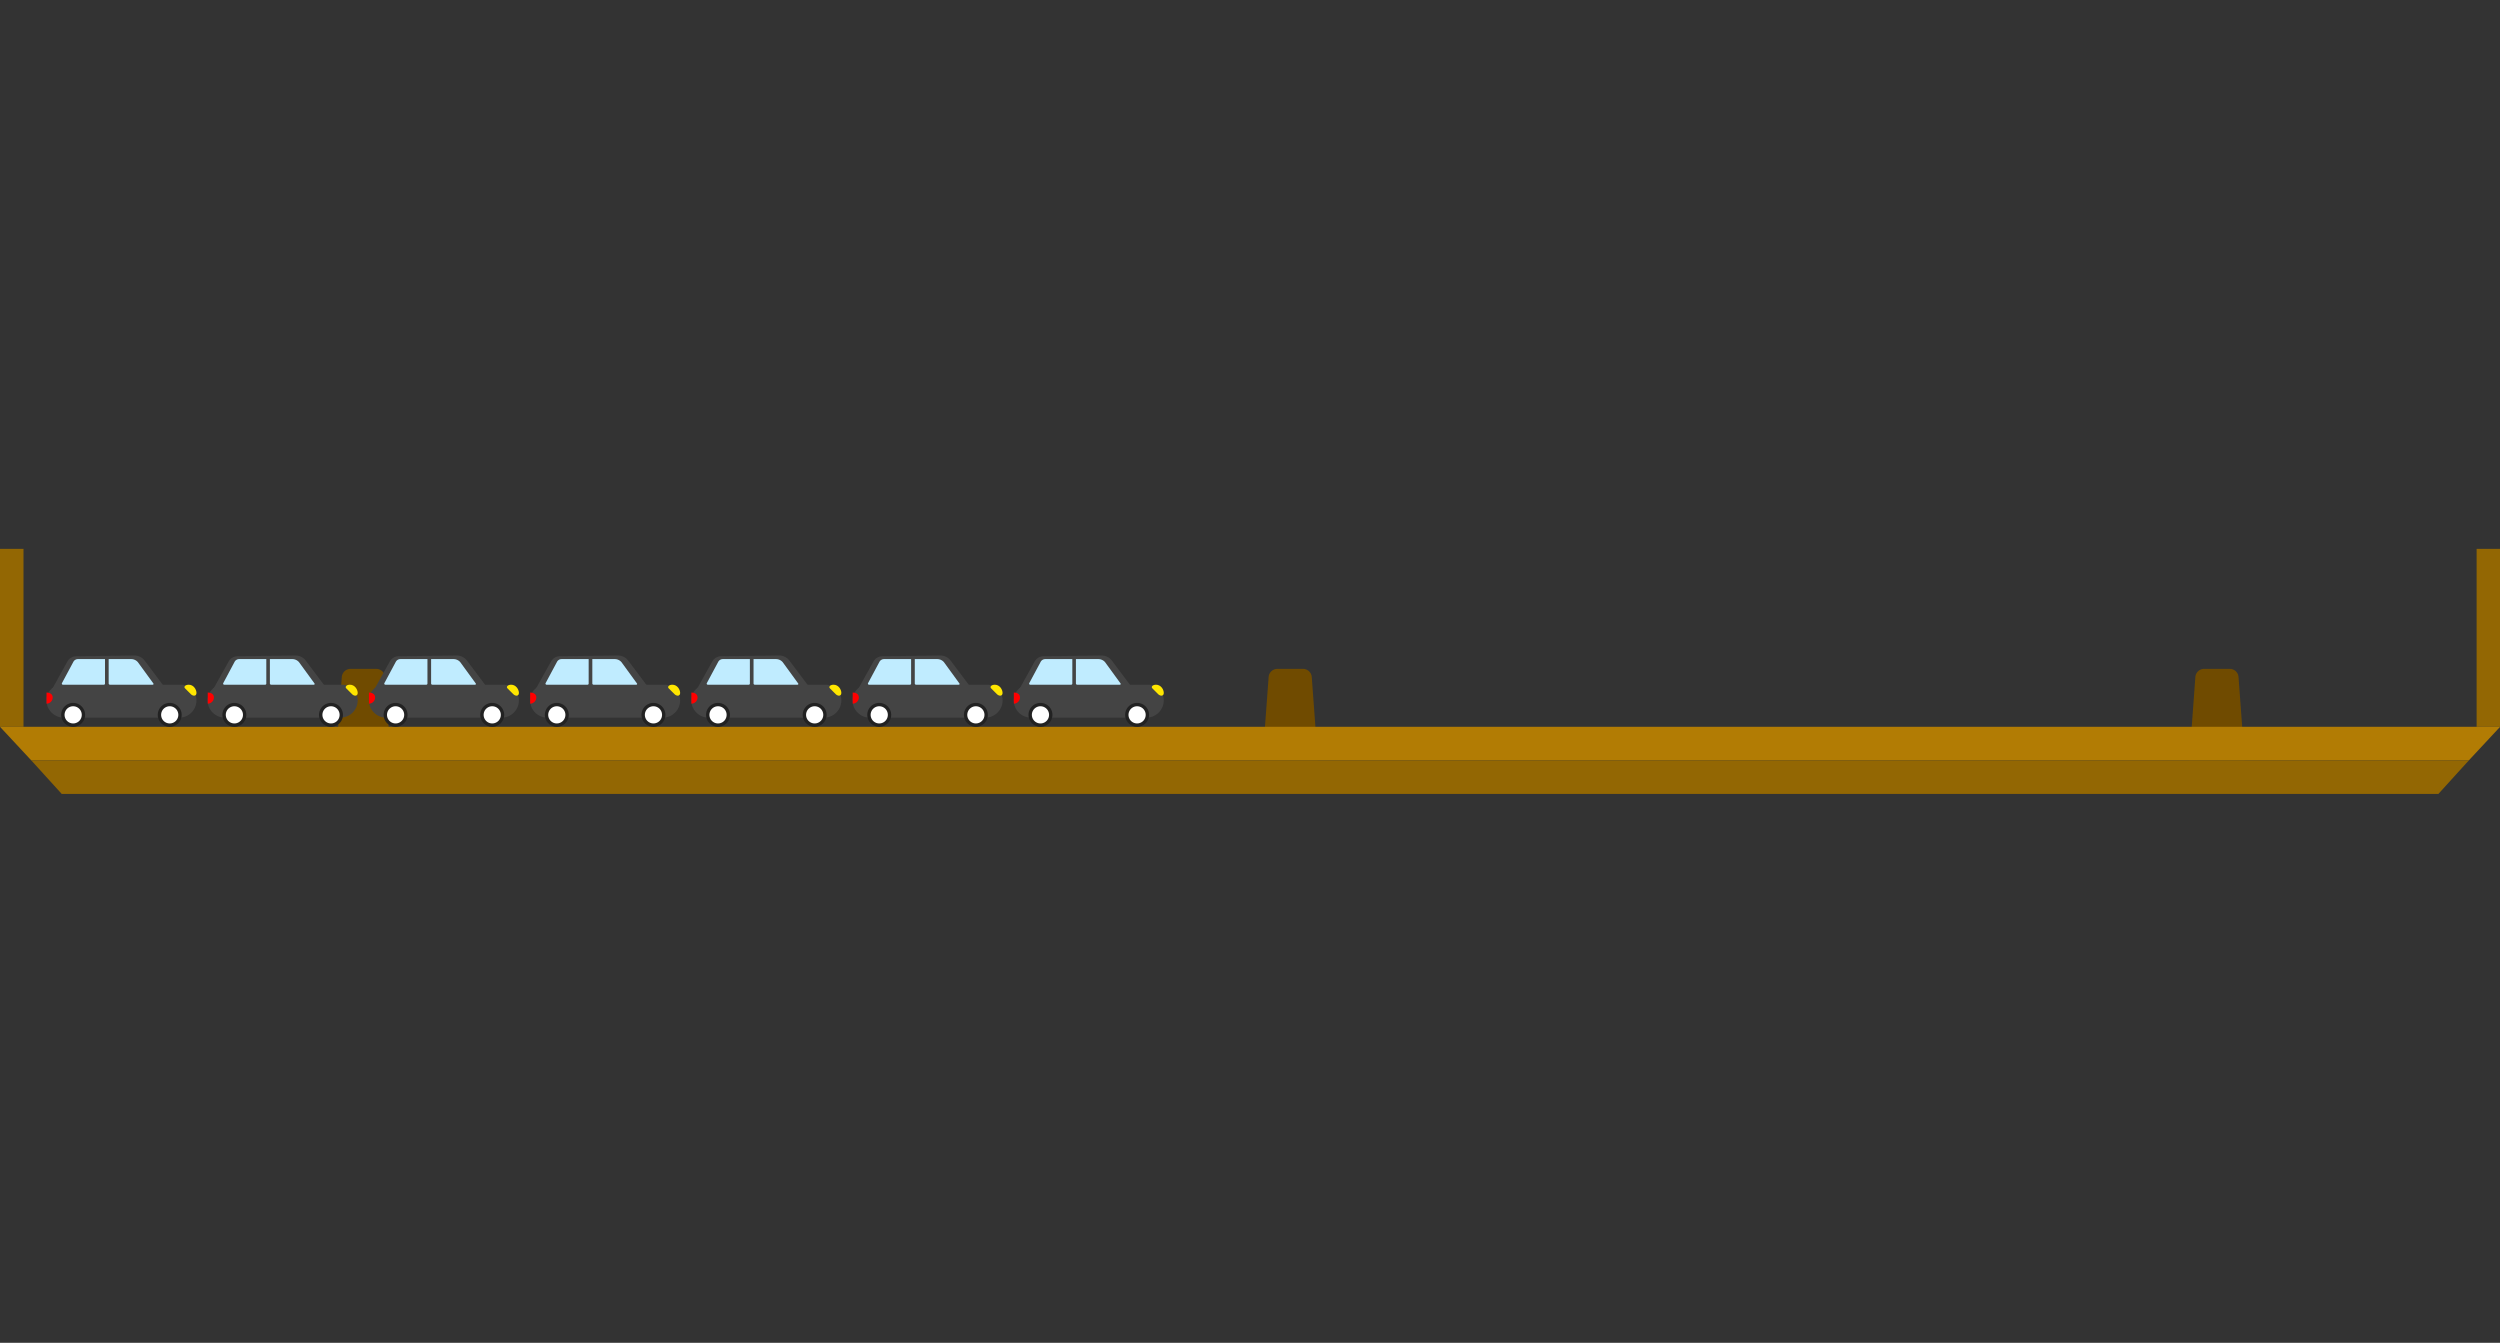 <svg id="Layer_1" data-name="Layer 1" xmlns="http://www.w3.org/2000/svg" viewBox="0 0 1489.43 800"><rect x="0" y="0" width="1489.43" height="800" fill="#333333" stroke="none"/><defs><style>.cls-1{fill:#704b00;}.cls-2{fill:#936703;}.cls-3{fill:#b27c04;}.cls-4{fill:#444;}.cls-5{fill:#fff;}.cls-6{fill:#222;}.cls-7{fill:red;}.cls-8{fill:#ffe600;}.cls-9{fill:#c0ecff;}</style></defs><title>07</title><path class="cls-1" d="M224.18,398.5H208.82a5.21,5.21,0,0,0-5.18,4.85L200,453h33l-3.64-49.65A5.21,5.21,0,0,0,224.18,398.5Z"/><path class="cls-1" d="M1328.48,398.5h-15.36a5.21,5.21,0,0,0-5.18,4.85L1304.3,453h33l-3.65-49.65A5.21,5.21,0,0,0,1328.48,398.5Z"/><rect class="cls-2" y="327" width="14" height="106"/><rect class="cls-2" x="1475.5" y="327" width="14" height="106"/><path class="cls-1" d="M776.33,398.5H761a5.21,5.21,0,0,0-5.18,4.85L752.15,453h33l-3.64-49.65A5.22,5.22,0,0,0,776.33,398.5Z"/><polygon class="cls-3" points="1470.88 453 18.62 453 0 433 1489.5 433 1470.88 453"/><polygon class="cls-2" points="1452.73 473 36.77 473 18.62 453 1470.88 453 1452.73 473"/><path class="cls-4" d="M37,407.93h70.73a9.32,9.32,0,0,1,9.32,9.32v0a10.3,10.3,0,0,1-10.3,10.3H38a10.3,10.3,0,0,1-10.3-10.3v0A9.32,9.32,0,0,1,37,407.93Z"/><path class="cls-4" d="M79.92,390.54,45.37,391a6.08,6.08,0,0,0-5.23,3.12L31,410.66l67.58-.55-12.38-16.5A7.66,7.66,0,0,0,79.92,390.54Z"/><path class="cls-5" d="M43.58,432a6.12,6.12,0,1,1,6.12-6.12A6.12,6.12,0,0,1,43.58,432Z"/><path class="cls-6" d="M43.58,420.77a5.12,5.12,0,1,1-5.11,5.11,5.11,5.11,0,0,1,5.11-5.11m0-2a7.12,7.12,0,1,0,7.12,7.11,7.11,7.11,0,0,0-7.12-7.11Z"/><circle class="cls-5" cx="101.16" cy="425.88" r="6.12"/><path class="cls-6" d="M101.16,420.77A5.12,5.12,0,1,1,96,425.88a5.11,5.11,0,0,1,5.12-5.11m0-2a7.12,7.12,0,1,0,7.11,7.11,7.11,7.11,0,0,0-7.11-7.11Z"/><path class="cls-7" d="M27.71,415.55v-2.94c2,0,3.67.95,3.67,2.94a3.69,3.69,0,0,1-3.65,3.67Z"/><path class="cls-8" d="M117.06,412.84c0,2-2,2-3.27.81l-3.54-3.54c-1-.95.22-2.18,2.18-2.18C115.42,407.93,117.06,410.88,117.06,412.84Z"/><path class="cls-9" d="M37.46,407.93H61.9a.65.65,0,0,0,.66-.66v-14.6H46.44a3.09,3.09,0,0,0-2.74,1.65L36.9,407A.64.64,0,0,0,37.46,407.93Z"/><path class="cls-9" d="M78.12,392.67H64.74v14.51a.75.75,0,0,0,.75.75H91a.47.47,0,0,0,.36-.77l-9.21-12.65A5.26,5.26,0,0,0,78.12,392.67Z"/><path class="cls-4" d="M133.06,407.93h70.73a9.32,9.32,0,0,1,9.32,9.32v0a10.3,10.3,0,0,1-10.3,10.3H134a10.3,10.3,0,0,1-10.3-10.3v0a9.32,9.32,0,0,1,9.32-9.32Z"/><path class="cls-4" d="M176,390.54l-34.56.45a6.08,6.08,0,0,0-5.22,3.12L127,410.66l67.58-.55-12.38-16.5A7.66,7.66,0,0,0,176,390.54Z"/><path class="cls-5" d="M139.63,432a6.12,6.12,0,1,1,6.12-6.12A6.12,6.12,0,0,1,139.63,432Z"/><path class="cls-6" d="M139.63,420.77a5.12,5.12,0,1,1-5.11,5.11,5.11,5.11,0,0,1,5.11-5.11m0-2a7.12,7.12,0,1,0,7.12,7.11,7.11,7.11,0,0,0-7.12-7.11Z"/><circle class="cls-5" cx="197.2" cy="425.88" r="6.12"/><path class="cls-6" d="M197.2,420.77a5.12,5.12,0,1,1-5.11,5.11,5.11,5.11,0,0,1,5.11-5.11m0-2a7.12,7.12,0,1,0,7.12,7.11,7.11,7.11,0,0,0-7.12-7.11Z"/><path class="cls-7" d="M123.76,415.55v-2.94c2,0,3.67.95,3.67,2.94a3.69,3.69,0,0,1-3.65,3.67Z"/><path class="cls-8" d="M213.11,412.84c0,2-2.05,2-3.27.81l-3.55-3.54c-.95-.95.23-2.18,2.18-2.18C211.47,407.93,213.11,410.88,213.11,412.84Z"/><path class="cls-9" d="M133.51,407.93H158a.66.66,0,0,0,.66-.66v-14.6H142.49a3.09,3.09,0,0,0-2.74,1.65L133,407A.64.64,0,0,0,133.51,407.93Z"/><path class="cls-9" d="M174.17,392.67H160.79v14.51a.75.75,0,0,0,.75.75H187a.47.47,0,0,0,.36-.77l-9.21-12.65A5.26,5.26,0,0,0,174.17,392.67Z"/><path class="cls-4" d="M229.1,407.93h70.73a9.32,9.32,0,0,1,9.32,9.32v0a10.3,10.3,0,0,1-10.3,10.3H230.08a10.3,10.3,0,0,1-10.3-10.3v0a9.32,9.32,0,0,1,9.32-9.32Z"/><path class="cls-4" d="M272,390.54l-34.56.45a6.08,6.08,0,0,0-5.22,3.12l-9.19,16.55,67.58-.55-12.38-16.5A7.68,7.68,0,0,0,272,390.54Z"/><path class="cls-5" d="M235.68,432a6.12,6.12,0,1,1,6.12-6.12A6.12,6.12,0,0,1,235.68,432Z"/><path class="cls-6" d="M235.68,420.77a5.12,5.12,0,1,1-5.11,5.11,5.12,5.12,0,0,1,5.11-5.11m0-2a7.12,7.12,0,1,0,7.12,7.11,7.11,7.11,0,0,0-7.12-7.11Z"/><circle class="cls-5" cx="293.25" cy="425.88" r="6.12"/><path class="cls-6" d="M293.25,420.77a5.12,5.12,0,1,1-5.11,5.11,5.11,5.11,0,0,1,5.11-5.11m0-2a7.12,7.12,0,1,0,7.12,7.11,7.11,7.11,0,0,0-7.12-7.11Z"/><path class="cls-7" d="M219.81,415.55v-2.94c2,0,3.67.95,3.67,2.94a3.69,3.69,0,0,1-3.65,3.67Z"/><path class="cls-8" d="M309.16,412.84c0,2-2.05,2-3.27.81l-3.55-3.54c-.95-.95.23-2.18,2.18-2.18C307.52,407.93,309.16,410.88,309.16,412.84Z"/><path class="cls-9" d="M229.56,407.93H254a.66.66,0,0,0,.66-.66v-14.6H238.54a3.12,3.12,0,0,0-2.75,1.65L229,407A.64.64,0,0,0,229.56,407.93Z"/><path class="cls-9" d="M270.22,392.67H256.84v14.51a.74.74,0,0,0,.75.75h25.48a.47.47,0,0,0,.36-.77l-9.21-12.65A5.26,5.26,0,0,0,270.22,392.67Z"/><path class="cls-4" d="M325.15,407.93h70.73a9.32,9.32,0,0,1,9.32,9.32v0a10.3,10.3,0,0,1-10.3,10.3H326.13a10.3,10.3,0,0,1-10.3-10.3v0a9.32,9.32,0,0,1,9.32-9.32Z"/><path class="cls-4" d="M368.06,390.54l-34.55.45a6.08,6.08,0,0,0-5.22,3.12l-9.19,16.55,67.58-.55-12.38-16.5A7.68,7.68,0,0,0,368.06,390.54Z"/><path class="cls-5" d="M331.73,432a6.12,6.12,0,1,1,6.12-6.12A6.13,6.13,0,0,1,331.73,432Z"/><path class="cls-6" d="M331.73,420.77a5.12,5.12,0,1,1-5.12,5.11,5.12,5.12,0,0,1,5.12-5.11m0-2a7.12,7.12,0,1,0,7.12,7.11,7.11,7.11,0,0,0-7.12-7.11Z"/><circle class="cls-5" cx="389.3" cy="425.88" r="6.12"/><path class="cls-6" d="M389.3,420.77a5.12,5.12,0,1,1-5.11,5.11,5.12,5.12,0,0,1,5.11-5.11m0-2a7.12,7.12,0,1,0,7.12,7.11,7.11,7.11,0,0,0-7.12-7.11Z"/><path class="cls-7" d="M315.86,415.55v-2.94c2,0,3.66.95,3.66,2.94a3.69,3.69,0,0,1-3.64,3.67Z"/><path class="cls-8" d="M405.21,412.84c0,2-2,2-3.27.81l-3.55-3.54c-.95-.95.23-2.18,2.18-2.18C403.57,407.93,405.21,410.88,405.21,412.84Z"/><path class="cls-9" d="M325.61,407.93h24.44a.66.66,0,0,0,.66-.66v-14.6H334.59a3.12,3.12,0,0,0-2.75,1.65L325.05,407A.64.64,0,0,0,325.61,407.93Z"/><path class="cls-9" d="M366.27,392.67H352.89v14.51a.74.74,0,0,0,.75.75h25.48a.46.46,0,0,0,.35-.77l-9.2-12.65A5.26,5.26,0,0,0,366.27,392.67Z"/><path class="cls-4" d="M421.2,407.93h70.73a9.32,9.32,0,0,1,9.32,9.32v0a10.3,10.3,0,0,1-10.3,10.3H422.17a10.3,10.3,0,0,1-10.3-10.3v0a9.32,9.32,0,0,1,9.32-9.32Z"/><path class="cls-4" d="M464.11,390.54l-34.55.45a6.08,6.08,0,0,0-5.22,3.12l-9.19,16.55,67.58-.55-12.38-16.5A7.68,7.68,0,0,0,464.11,390.54Z"/><circle class="cls-5" cx="427.78" cy="425.88" r="6.12"/><path class="cls-6" d="M427.78,420.77a5.12,5.12,0,1,1-5.12,5.11,5.12,5.12,0,0,1,5.12-5.11m0-2a7.12,7.12,0,1,0,7.12,7.11,7.11,7.11,0,0,0-7.12-7.11Z"/><circle class="cls-5" cx="485.35" cy="425.88" r="6.12"/><path class="cls-6" d="M485.35,420.77a5.12,5.12,0,1,1-5.11,5.11,5.12,5.12,0,0,1,5.11-5.11m0-2a7.12,7.12,0,1,0,7.12,7.11,7.11,7.11,0,0,0-7.12-7.11Z"/><path class="cls-7" d="M411.9,415.55v-2.94c2,0,3.67.95,3.67,2.94a3.69,3.69,0,0,1-3.64,3.67Z"/><path class="cls-8" d="M501.25,412.84c0,2-2,2-3.27.81l-3.54-3.54c-.95-.95.23-2.18,2.18-2.18C499.62,407.93,501.25,410.88,501.25,412.84Z"/><path class="cls-9" d="M421.66,407.93H446.1a.66.66,0,0,0,.66-.66v-14.6H430.64a3.12,3.12,0,0,0-2.75,1.65L421.1,407A.64.64,0,0,0,421.66,407.93Z"/><path class="cls-9" d="M462.32,392.67H448.94v14.51a.74.74,0,0,0,.75.75h25.48a.46.46,0,0,0,.35-.77l-9.2-12.65A5.26,5.26,0,0,0,462.32,392.67Z"/><path class="cls-4" d="M517.25,407.93H588a9.32,9.32,0,0,1,9.32,9.32v0a10.3,10.3,0,0,1-10.3,10.3H518.22a10.3,10.3,0,0,1-10.3-10.3v0A9.32,9.32,0,0,1,517.25,407.93Z"/><path class="cls-4" d="M560.16,390.54l-34.55.45a6.08,6.08,0,0,0-5.22,3.12l-9.19,16.55,67.57-.55-12.37-16.5A7.68,7.68,0,0,0,560.16,390.54Z"/><circle class="cls-5" cx="523.83" cy="425.88" r="6.12"/><path class="cls-6" d="M523.83,420.77a5.12,5.12,0,1,1-5.12,5.11,5.12,5.12,0,0,1,5.12-5.11m0-2a7.12,7.12,0,1,0,7.12,7.11,7.11,7.11,0,0,0-7.12-7.11Z"/><path class="cls-5" d="M581.4,432a6.12,6.12,0,1,1,6.12-6.12A6.13,6.13,0,0,1,581.4,432Z"/><path class="cls-6" d="M581.4,420.77a5.12,5.12,0,1,1-5.12,5.11,5.12,5.12,0,0,1,5.12-5.11m0-2a7.12,7.12,0,1,0,7.12,7.11,7.11,7.11,0,0,0-7.12-7.11Z"/><path class="cls-7" d="M508,415.55v-2.94c2,0,3.67.95,3.67,2.94a3.69,3.69,0,0,1-3.64,3.67Z"/><path class="cls-8" d="M597.3,412.84c0,2-2,2-3.27.81l-3.54-3.54c-1-.95.23-2.18,2.18-2.18C595.67,407.93,597.3,410.88,597.3,412.84Z"/><path class="cls-9" d="M517.71,407.93h24.44a.66.66,0,0,0,.66-.66v-14.6H526.69a3.11,3.11,0,0,0-2.75,1.65L517.15,407A.64.64,0,0,0,517.71,407.93Z"/><path class="cls-9" d="M558.37,392.67H545v14.51a.74.74,0,0,0,.75.75h25.48a.46.46,0,0,0,.35-.77l-9.2-12.65A5.27,5.27,0,0,0,558.37,392.67Z"/><path class="cls-4" d="M613.3,407.93H684a9.32,9.32,0,0,1,9.32,9.32v0a10.3,10.3,0,0,1-10.3,10.3H614.27a10.3,10.3,0,0,1-10.3-10.3v0a9.32,9.32,0,0,1,9.32-9.32Z"/><path class="cls-4" d="M656.21,390.54l-34.55.45a6.08,6.08,0,0,0-5.22,3.12l-9.19,16.55,67.57-.55-12.37-16.5A7.68,7.68,0,0,0,656.21,390.54Z"/><circle class="cls-5" cx="619.88" cy="425.88" r="6.12"/><path class="cls-6" d="M619.88,420.77a5.12,5.12,0,1,1-5.12,5.11,5.12,5.12,0,0,1,5.12-5.11m0-2a7.12,7.12,0,1,0,7.12,7.11,7.11,7.11,0,0,0-7.12-7.11Z"/><circle class="cls-5" cx="677.45" cy="425.88" r="6.12"/><path class="cls-6" d="M677.45,420.77a5.12,5.12,0,1,1-5.12,5.11,5.12,5.12,0,0,1,5.12-5.11m0-2a7.12,7.12,0,1,0,7.12,7.11,7.11,7.11,0,0,0-7.12-7.11Z"/><path class="cls-7" d="M604,415.55v-2.94c2,0,3.67.95,3.67,2.94a3.69,3.69,0,0,1-3.64,3.67Z"/><path class="cls-8" d="M693.35,412.84c0,2-2,2-3.27.81l-3.54-3.54c-.95-.95.22-2.18,2.18-2.18C691.72,407.93,693.35,410.88,693.35,412.84Z"/><path class="cls-9" d="M613.76,407.93H638.2a.66.66,0,0,0,.66-.66v-14.6H622.74a3.11,3.11,0,0,0-2.75,1.65L613.2,407A.64.64,0,0,0,613.76,407.93Z"/><path class="cls-9" d="M654.41,392.67H641v14.51a.74.74,0,0,0,.75.75h25.48a.46.46,0,0,0,.35-.77l-9.2-12.65A5.28,5.28,0,0,0,654.41,392.67Z"/></svg>